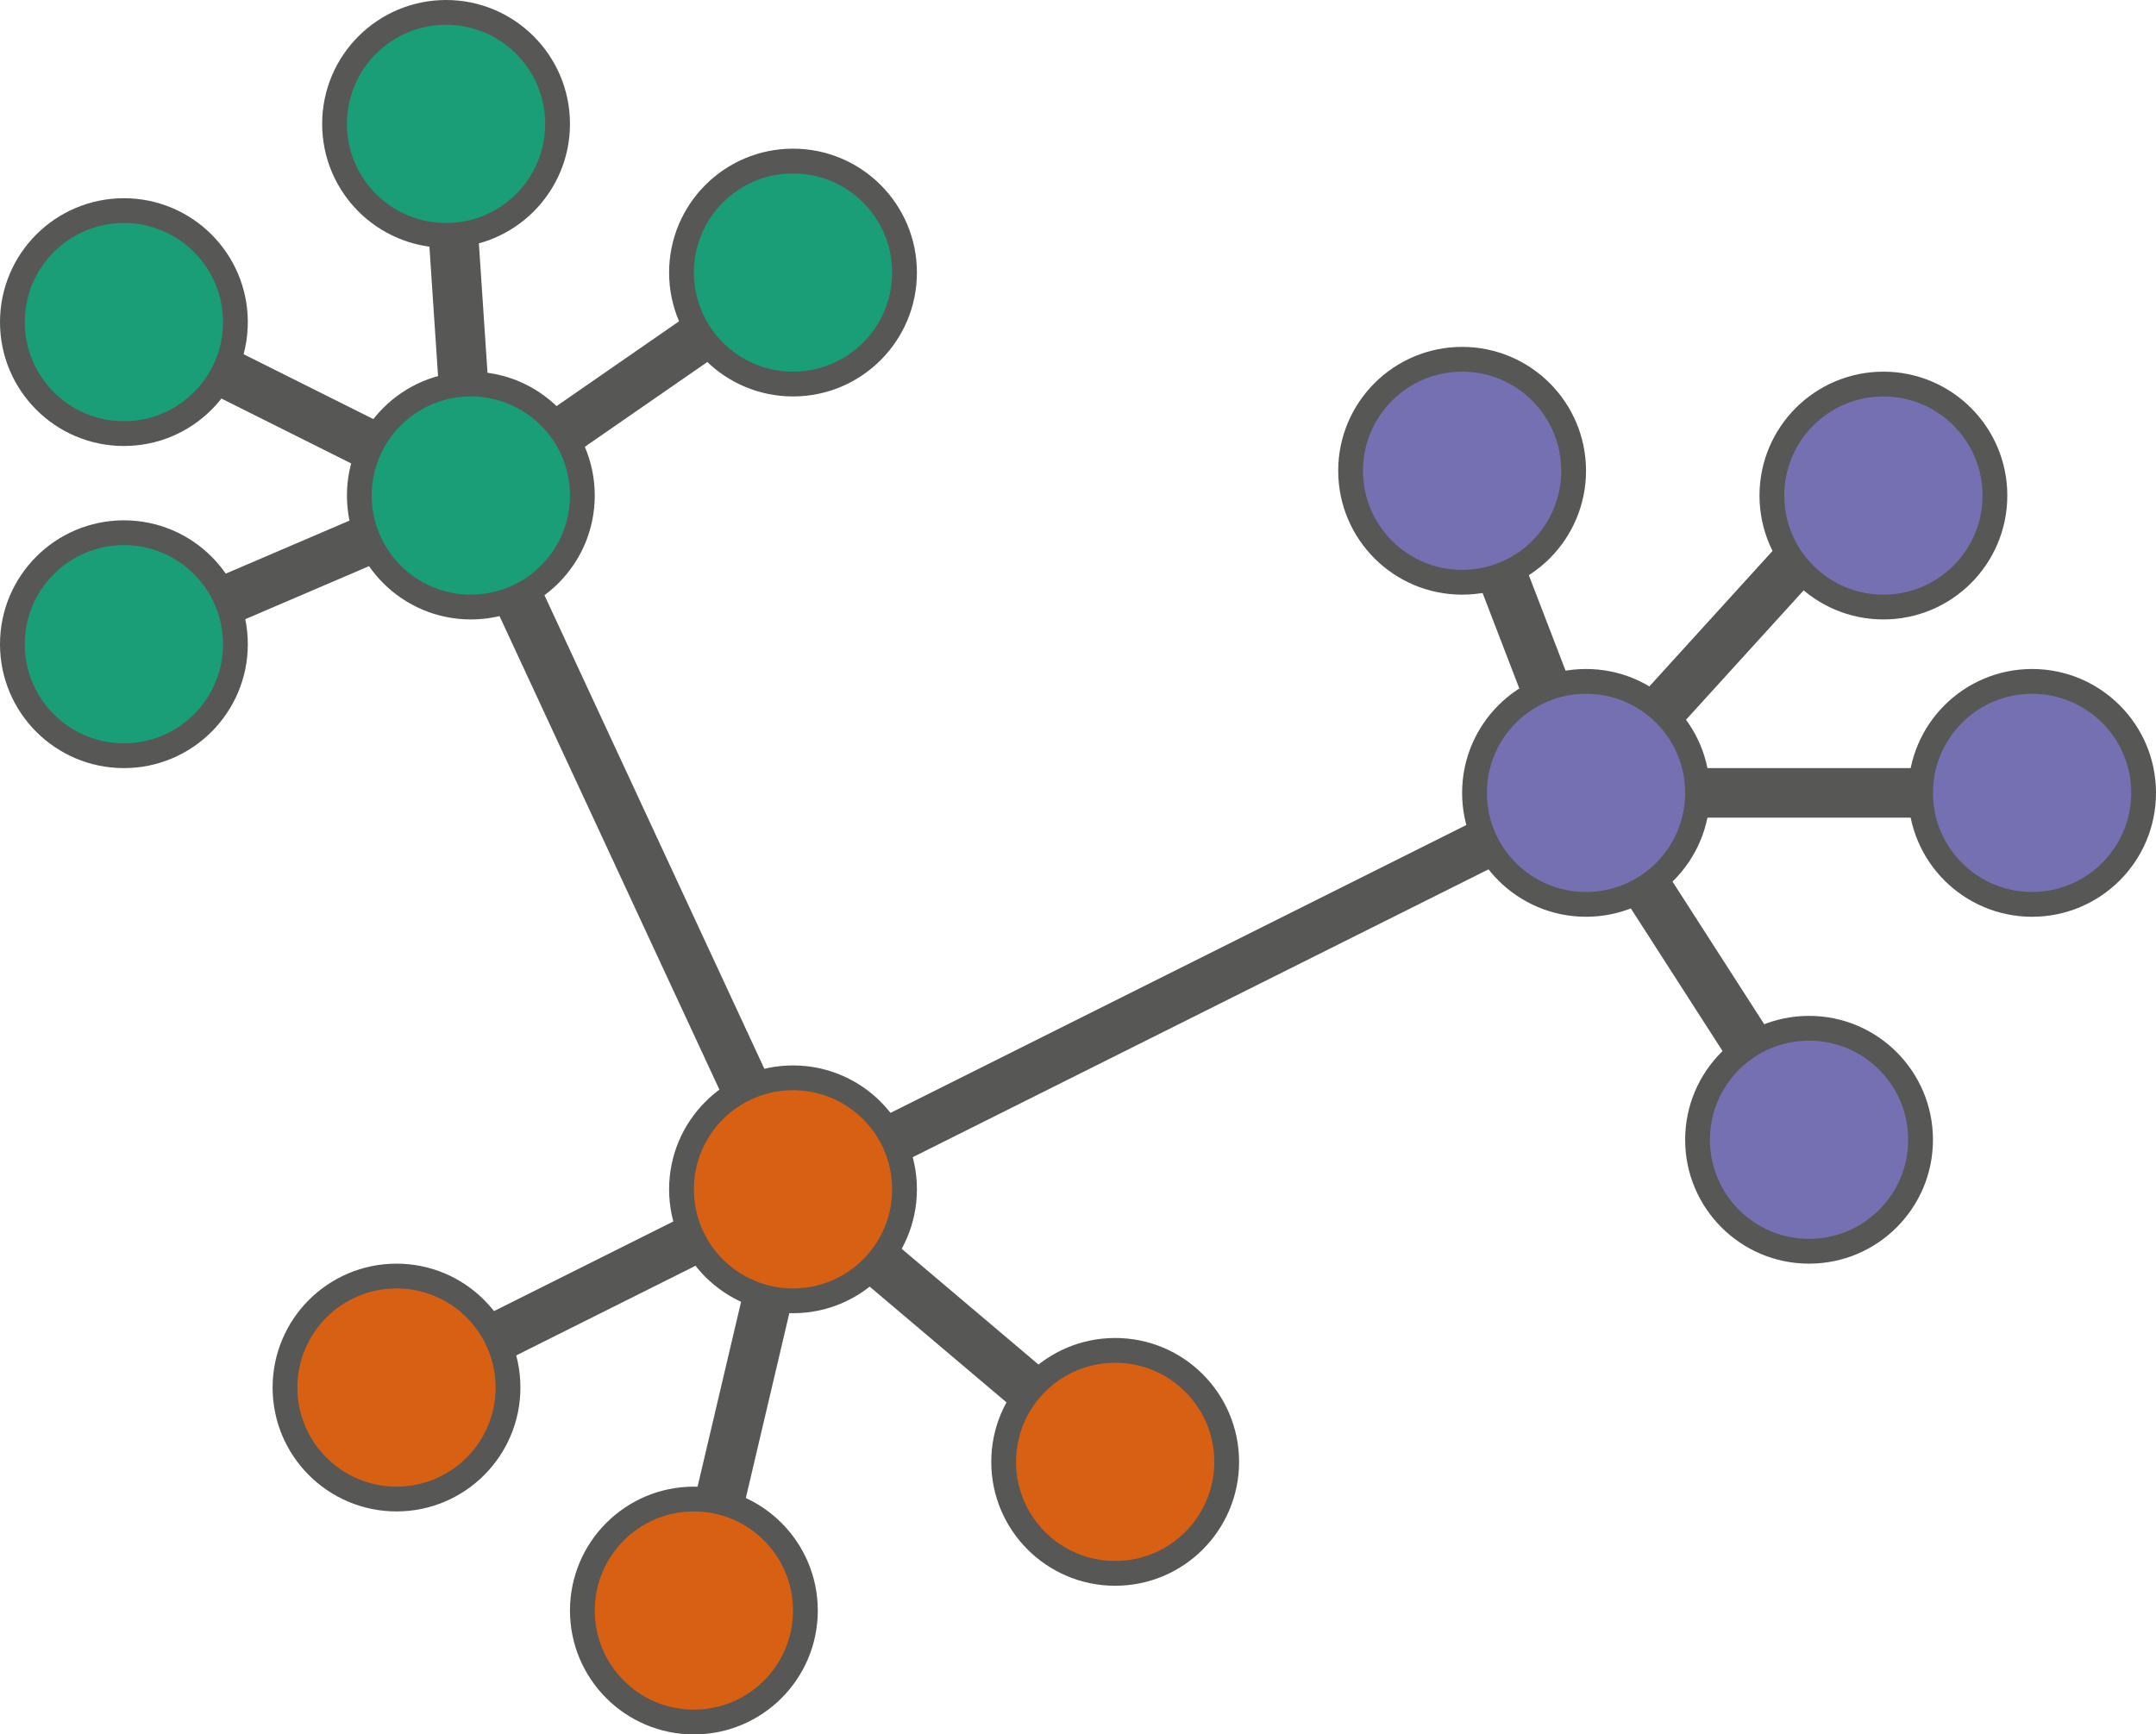 <svg xmlns="http://www.w3.org/2000/svg" viewBox="0 0 87 70"><g id="Layer_4" data-name="Layer 4"><line x1="19" y1="20" x2="32" y2="48" style="fill:none;stroke:#575756;stroke-linecap:round;stroke-linejoin:round;stroke-width:2px"/><line x1="5" y1="26" x2="19" y2="20" style="fill:none;stroke:#575756;stroke-linecap:round;stroke-linejoin:round;stroke-width:2px"/><line x1="19" y1="20" x2="5" y2="13" style="fill:none;stroke:#575756;stroke-linecap:round;stroke-linejoin:round;stroke-width:2px"/><line x1="19" y1="20" x2="18" y2="5" style="fill:none;stroke:#575756;stroke-linecap:round;stroke-linejoin:round;stroke-width:2px"/><line x1="19" y1="20" x2="32" y2="11" style="fill:none;stroke:#575756;stroke-linecap:round;stroke-linejoin:round;stroke-width:2px"/><line x1="16" y1="56" x2="32" y2="48" style="fill:none;stroke:#575756;stroke-linecap:round;stroke-linejoin:round;stroke-width:2px"/><line x1="28" y1="65" x2="32" y2="48" style="fill:none;stroke:#575756;stroke-linecap:round;stroke-linejoin:round;stroke-width:2px"/><line x1="45" y1="59" x2="32" y2="48" style="fill:none;stroke:#575756;stroke-linecap:round;stroke-linejoin:round;stroke-width:2px"/><line x1="32" y1="48" x2="64" y2="32" style="fill:none;stroke:#575756;stroke-linecap:round;stroke-linejoin:round;stroke-width:2px"/><line x1="73" y1="46" x2="64" y2="32" style="fill:none;stroke:#575756;stroke-linecap:round;stroke-linejoin:round;stroke-width:2px"/><line x1="82" y1="32" x2="64" y2="32" style="fill:none;stroke:#575756;stroke-linecap:round;stroke-linejoin:round;stroke-width:2px"/><line x1="74" y1="21" x2="64" y2="32" style="fill:none;stroke:#575756;stroke-linecap:round;stroke-linejoin:round;stroke-width:2px"/><line x1="59" y1="19" x2="64" y2="32" style="fill:none;stroke:#575756;stroke-linecap:round;stroke-linejoin:round;stroke-width:2px"/></g><g id="Layer_3" data-name="Layer 3"><path d="M191.5,24.5" transform="translate(-10 -14)" style="fill:#199e77;fill-opacity:0.46;stroke:#575756;stroke-miterlimit:10"/><path d="M122.5,31.5" transform="translate(-10 -14)" style="fill:#199e77;fill-opacity:0.46;stroke:#575756;stroke-miterlimit:10"/><circle cx="5" cy="13" r="4.5" style="fill:#199e77;stroke:#575756;stroke-linecap:round;stroke-linejoin:round"/><circle cx="5" cy="26" r="4.5" style="fill:#199e77;stroke:#575756;stroke-linecap:round;stroke-linejoin:round"/><circle cx="18" cy="5" r="4.5" style="fill:#199e77;stroke:#575756;stroke-linecap:round;stroke-linejoin:round"/><circle cx="32" cy="11" r="4.5" style="fill:#199e77;stroke:#575756;stroke-linecap:round;stroke-linejoin:round"/><circle cx="19" cy="20" r="4.5" style="fill:#199e77;stroke:#575756;stroke-linecap:round;stroke-linejoin:round"/><circle cx="32" cy="48" r="4.5" style="fill:#d86013;stroke:#575756;stroke-linecap:round;stroke-linejoin:round"/><circle cx="28" cy="65" r="4.5" style="fill:#d86013;stroke:#575756;stroke-linecap:round;stroke-linejoin:round"/><circle cx="45" cy="59" r="4.5" style="fill:#d86013;stroke:#575756;stroke-linecap:round;stroke-linejoin:round"/><circle cx="59" cy="19" r="4.5" style="fill:#7470b2;stroke:#575756;stroke-linecap:round;stroke-linejoin:round"/><circle cx="76" cy="20" r="4.5" style="fill:#7470b2;stroke:#575756;stroke-linecap:round;stroke-linejoin:round"/><circle cx="82" cy="32" r="4.5" style="fill:#7470b2;stroke:#575756;stroke-linecap:round;stroke-linejoin:round"/><circle cx="73" cy="46" r="4.5" style="fill:#7470b2;stroke:#575756;stroke-linecap:round;stroke-linejoin:round"/><circle cx="16" cy="56" r="4.5" style="fill:#d86013;stroke:#575756;stroke-linecap:round;stroke-linejoin:round"/><circle cx="64" cy="32" r="4.5" style="fill:#7470b2;stroke:#575756;stroke-linecap:round;stroke-linejoin:round"/></g></svg>